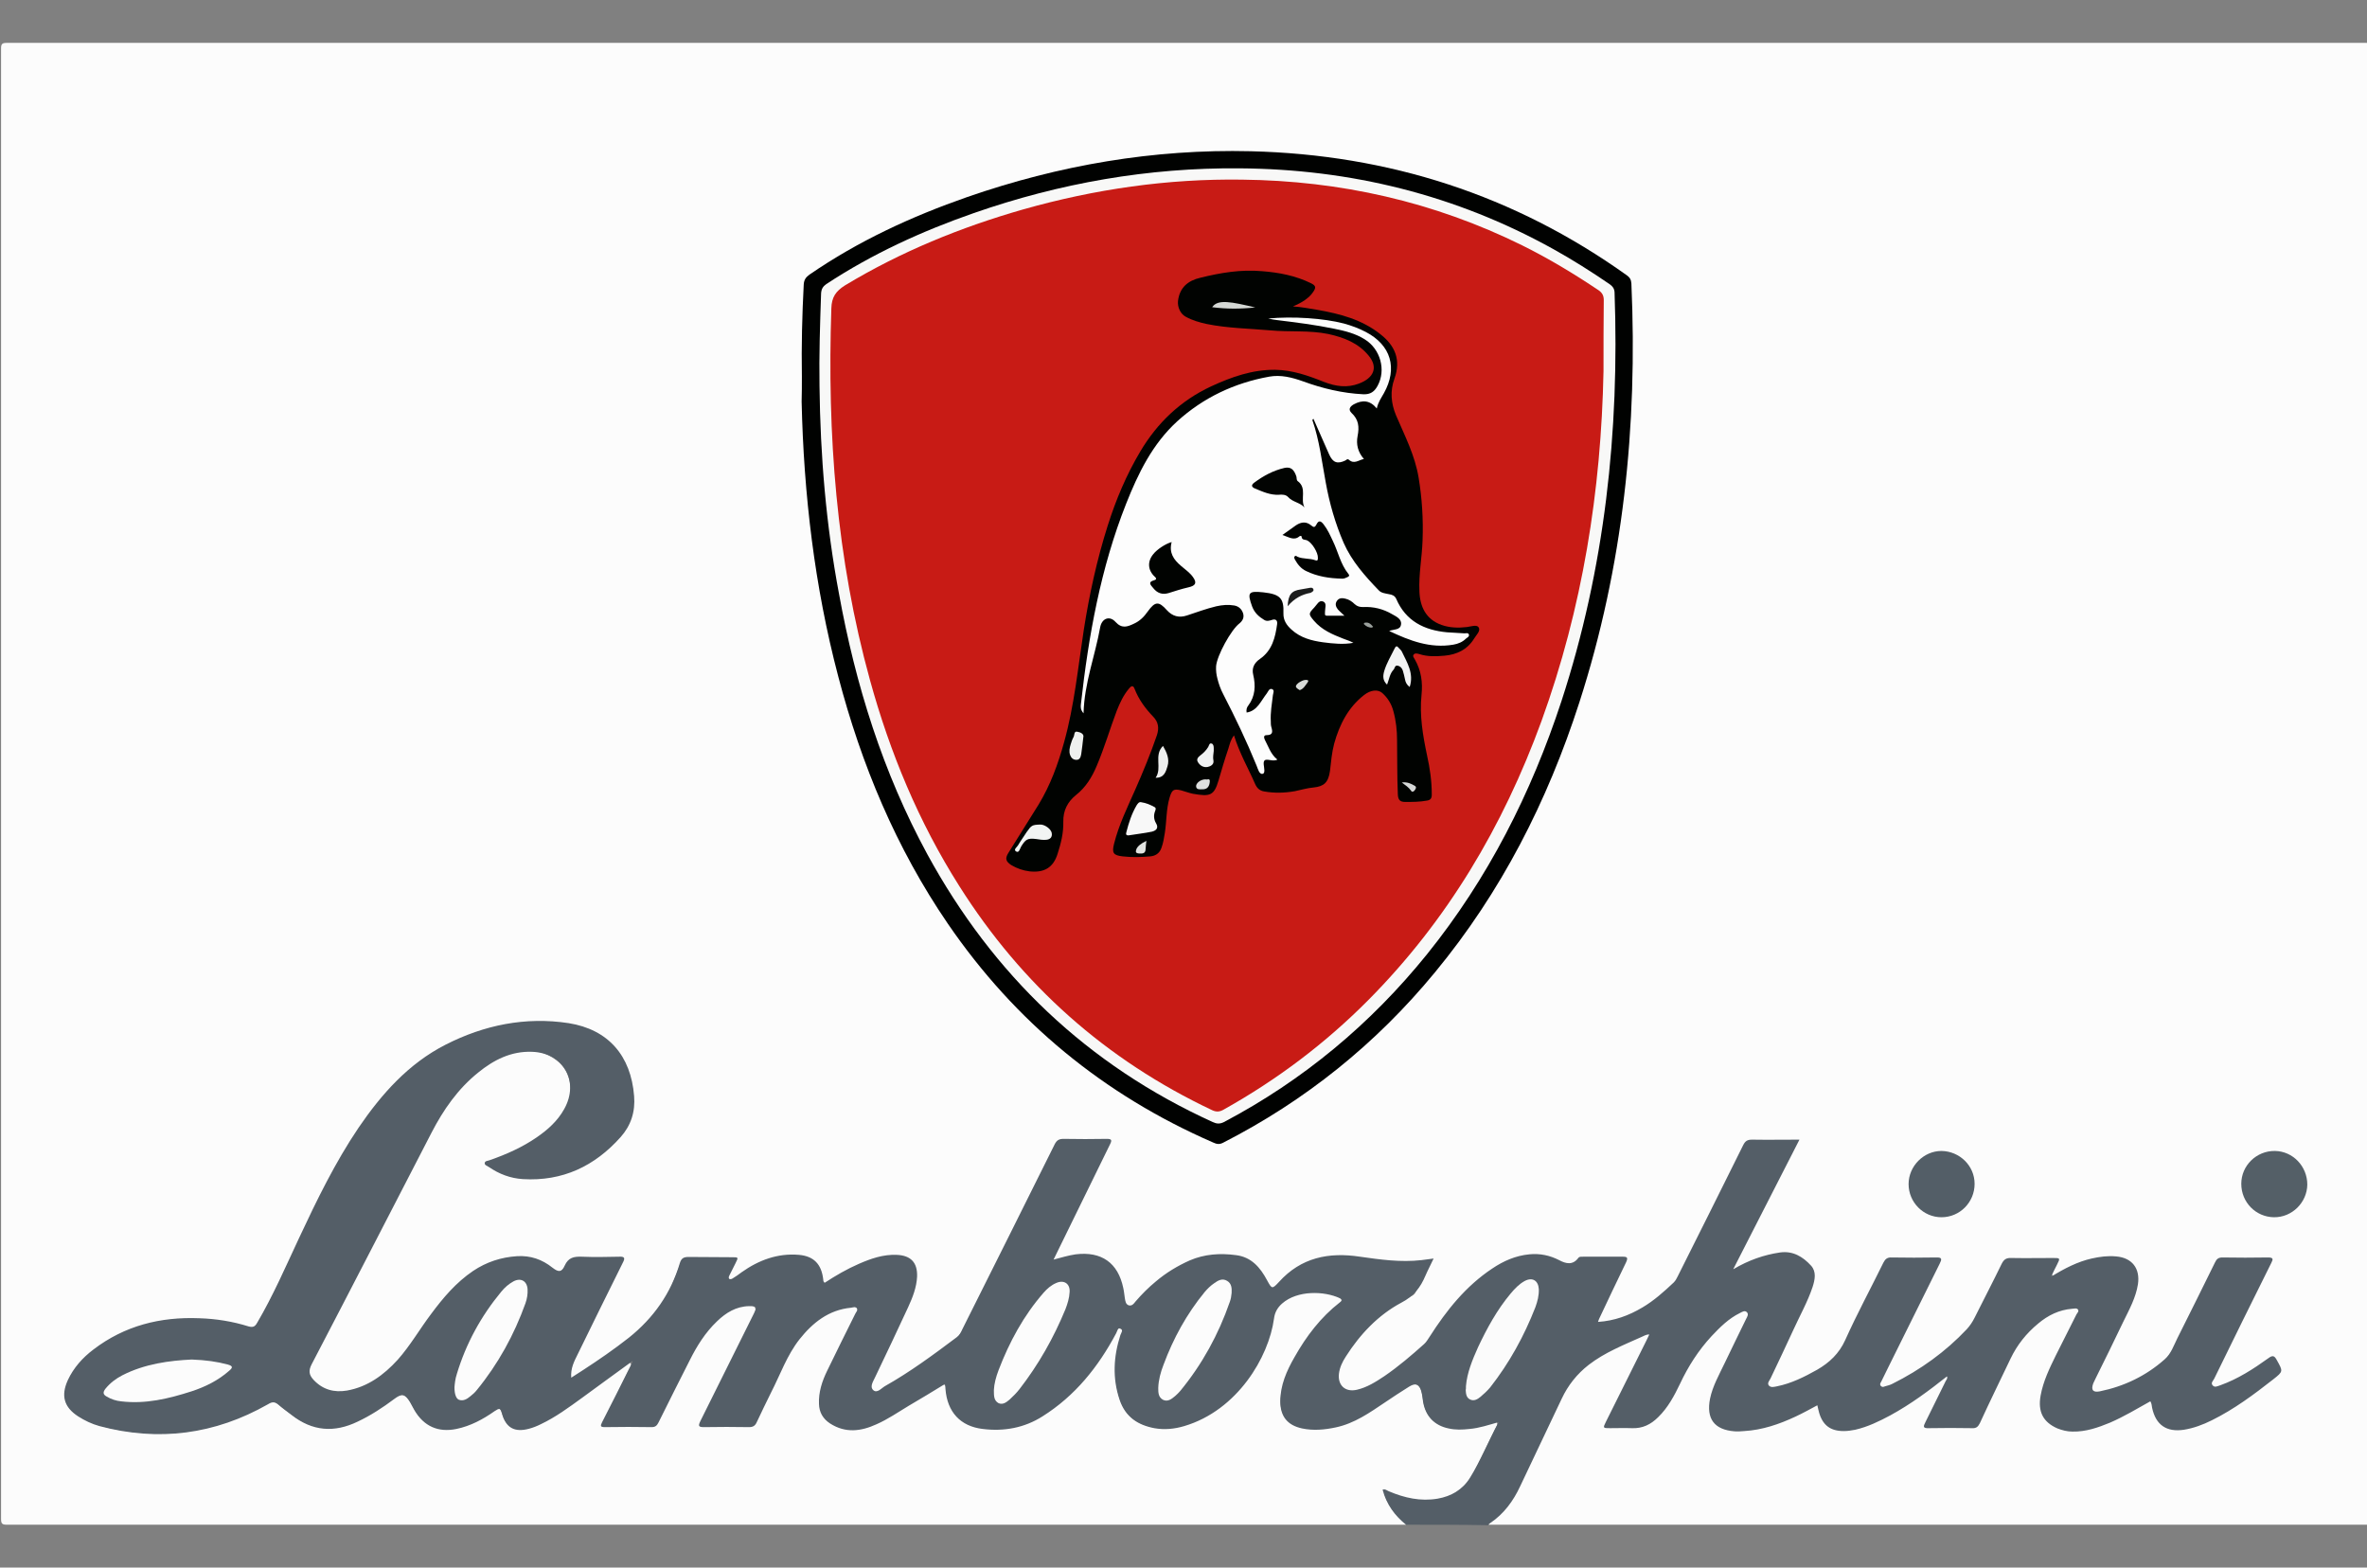 <?xml version="1.0" encoding="utf-8"?>
<!-- Generator: Adobe Illustrator 21.1.0, SVG Export Plug-In . SVG Version: 6.00 Build 0)  -->
<svg version="1.1" id="Layer_1" xmlns="http://www.w3.org/2000/svg" xmlns:xlink="http://www.w3.org/1999/xlink" x="0px" y="0px"
	 viewBox="0 0 900 596" style="enable-background:new 0 0 900 596;" xml:space="preserve">
<rect x="0" y="0" width="900" height="596" fill="#808080" stroke="none"/>
<style type="text/css">
	.st0{fill:#FCFCFC;}
	.st1{fill:#545E67;}
	.st2{fill:#010201;}
	.st3{fill:#545F67;}
	.st4{fill:#535E67;}
	.st5{fill:#FBFBFB;}
	.st6{fill:#F8F8F7;}
	.st7{fill:#C81B15;}
	.st8{fill:#010301;}
	.st9{fill:#FDFDFD;}
	.st10{fill:#F8F8F8;}
	.st11{fill:#F2F3F3;}
	.st12{fill:#F2F4F3;}
	.st13{fill:#EFF0EF;}
	.st14{fill:#F0F2F2;}
	.st15{fill:#EEEFEE;}
	.st16{fill:#D5D8D5;}
	.st17{fill:#DEE0DF;}
	.st18{fill:#E1E3E0;}
	.st19{fill:#D8DBD8;}
	.st20{fill:#D5D7D6;}
	.st21{fill:#9BA19D;}
	.st22{fill:#020402;}
	.st23{fill:#1B1C1C;}
</style>
<g>
	<path class="st0" d="M534.6,579.7c-177.3,0-354.7,0-532,0c-1.8,0-2.2-0.4-2.2-2.2c0-186.3,0-372.7,0-559c0-1.8,0.4-2.2,2.2-2.2
		c299,0,598,0,897,0c1.8,0,2.2,0.4,2.2,2.2c0,186.3,0,372.7,0,559c0,1.8-0.4,2.2-2.2,2.2c-111.2,0-222.3,0-333.5,0
		c-0.3-1.1,0.6-1.6,1.3-2c5.2-3.5,8.3-8.7,10.8-14.2c4.3-9.2,8.6-18.4,13.1-27.5c1.4-2.7,2.4-5.6,4-8.2c4.5-7.3,11.1-12,18.6-15.6
		c3.4-1.7,6.8-3.2,10.2-4.7c0.9-0.4,2.1-1.4,3-0.3c0.8,0.9-0.2,1.9-0.6,2.8c-4.4,8.9-8.9,17.8-13.3,26.7c-0.4,0.8-0.8,1.7-1.3,2.5
		c-1.4,2.9-1.4,2.9,1.8,2.9c1.8,0,3.6-0.1,5.4,0c6.3,0.6,10.5-2.7,14-7.4c1.9-2.7,3.5-5.6,4.9-8.5c4.1-8.7,9.6-16.5,16.7-23
		c2.1-1.9,4.3-3.7,6.9-4.8c1-0.4,2.1-1,3,0.1c0.9,1,0.4,2.1,0,3.1c-3.1,6.4-6.1,12.8-9.3,19.2c-1.7,3.4-3.4,6.9-4.2,10.7
		c-0.3,1.3-0.4,2.6-0.4,4c0.1,4.3,2.3,6.9,6.5,7.6c6.5,1.2,12.7-0.4,18.8-2.5c4.6-1.6,8.9-3.7,13.2-6.1c1.9-1.1,2.4-0.9,2.8,1
		c1.7,7.3,6.1,8.6,13,7.3c6.3-1.1,11.7-4.3,17.1-7.5c5.3-3.1,10.3-6.8,15.2-10.6c0.2-0.2,0.5-0.4,0.7-0.6c0.8-0.5,1.6-1.5,2.4-0.9
		c0.9,0.7,0,1.7-0.4,2.6c-2.3,4.6-4.6,9.2-6.9,13.9c-1.2,2.3-1.1,2.5,1.4,2.5c4.7,0,9.4-0.1,14.1,0c2,0,3.1-0.7,4-2.5
		c4-8.2,7.6-16.6,11.9-24.7c3.8-7.2,9.1-12.9,16.5-16.4c2.2-1,4.4-1.5,6.8-1.8c2.6-0.3,3.4,0.8,2.2,3.1c-2.7,5.6-5.5,11.1-8.3,16.6
		c-1.7,3.4-3.2,6.8-4.3,10.4c-0.1,0.4-0.3,0.9-0.4,1.3c-2.7,9.7,3.6,16.7,13.6,15.2c6.3-0.9,12-3.3,17.6-6.2
		c2.6-1.3,5.1-2.8,7.6-4.2c1.9-1,2.4-0.8,3,1.2c0,0.1,0.1,0.3,0.1,0.5c2.1,7.4,5,9.2,12.5,8c5.9-1,11-4,16-7c6.2-3.7,12-8,17.5-12.6
		c2.1-1.8,1.9-4.9-0.4-6.4c-1-0.6-1.6,0.2-2.3,0.6c-4.4,3.1-9.1,5.9-13.9,8.2c-1.6,0.8-3.3,1.6-5,1.9c-2.2,0.4-3.2-0.7-2.4-2.8
		c0.2-0.4,0.4-0.9,0.6-1.3c7-13.8,13.5-27.9,20.6-41.6c0.2-0.4,0.4-0.8,0.6-1.3c0.7-1.3,0.3-1.9-1.1-1.9c-0.9,0-1.9,0-2.8,0
		c-4.2,0-8.4,0.1-12.7,0c-1.8,0-2.9,0.6-3.7,2.3c-4.7,9.7-9.7,19.3-14.3,29c-2.5,5.3-6.1,9.2-11,12.1c-5.8,3.4-11.7,6.3-18.4,7.4
		c-3.2,0.6-4.5-1-3.2-4c1.2-2.8,2.4-5.6,3.8-8.3c3.6-7,7-14.2,10.4-21.3c1.2-2.6,2.1-5.2,2.5-8c0.8-5.5-2.4-9.2-7.9-9.6
		c-7.6-0.5-14.3,1.8-20.8,5.5c-1,0.6-2.3,2-3.3,1.1c-1-0.9,0.3-2.3,0.8-3.3c1.3-2.7,1.2-2.8-1.8-2.8c-4.6,0-9.2,0.1-13.8,0
		c-2,0-3.1,0.7-4,2.5c-2.7,5.6-5.7,11-8.2,16.6c-2.6,5.7-6.6,10.2-11.3,14.2c-5.7,4.8-11.7,9.1-18.2,12.8c-2,1.1-4,2.2-6.2,2.7
		c-0.9,0.2-1.9,0.5-2.6-0.4c-0.7-0.9-0.2-1.8,0.1-2.7c0.3-0.7,0.7-1.4,1-2.1c6.9-13.7,13.4-27.5,20.4-41.2c1.1-2.3,1.1-2.4-1.6-2.4
		c-4.8,0-9.5,0.1-14.3,0c-2.1,0-3.3,0.7-4.2,2.6c-5,10.2-10.2,20.3-15.1,30.5c-1.5,3.1-3.6,5.5-6.4,7.4c-5.4,3.7-11.1,6.6-17.5,8.4
		c-0.4,0.1-0.7,0.3-1.1,0.3c-1.4,0.2-2.9,0.6-4-0.7c-1.1-1.3,0-2.5,0.5-3.7c4.8-10.4,10-20.7,14.6-31.2c0.8-1.8,1.3-3.6,1.6-5.6
		c0.3-3.2-1-5.5-3.6-7.1c-2.9-1.9-6-3.2-9.7-2.3c-5,1.2-9.8,2.5-14.4,4.9c-0.7,0.4-1.6,1.2-2.3,0.4c-0.6-0.7,0.1-1.6,0.5-2.4
		c6.5-12.5,13-25,19.2-37.6c1.1-2.3,2.6-4.5,3.7-6.8c0.5-1.1,0.3-1.6-0.9-1.6c-5.2,0-10.5,0-15.7,0c-1.3,0-2,0.8-2.5,1.8
		c-4.4,8.9-8.9,17.8-13.3,26.7c-4,8.1-8.1,16.2-12.2,24.3c-1.2,2.4-3.5,3.8-5.4,5.4c-6.4,5.6-13.6,9.7-22.2,10.9
		c-0.9,0.1-2,0.6-2.6-0.4c-0.6-0.8,0.1-1.7,0.4-2.4c2.8-5.7,5.5-11.4,8.2-17.1c0.4-0.8,0.8-1.5,1.1-2.3c0.7-1.8,0.5-2.3-1.4-2.3
		c-4.3,0-8.6,0-12.9,0c-0.9,0-1.7,0.1-2.4,0.7c-2.4,2.3-5.1,2-7.8,0.6c-5-2.5-10.1-2.9-15.5-1.3c-4.7,1.4-8.8,3.7-12.5,6.7
		c-7.2,5.6-13.3,12.4-18.2,20.1c-2.8,4.4-6.1,8.1-10.1,11.3c-4,3.2-7.9,6.4-12.3,9c-2.8,1.7-5.8,3.1-9.1,3.6
		c-3.2,0.5-5.9-1.6-6.3-4.8c-0.3-3.2,0.7-6.1,2.4-8.7c6.7-9.7,14.6-18.1,25.6-23.1c0.8-0.4,1.4-1,1.7-1.8c1.5-3.2,3.1-6.3,4.7-9.5
		c0.6-1.2,0.9-2.1-1.1-1.7c-8.3,1.4-16.5-0.2-24.7-1c-4.7-0.4-9.3-1-14-0.2c-5.7,0.9-10.1,3.9-14.3,7.6c-1.2,1.1-2.3,2.3-3.5,3.4
		c-1.3,1.2-2.4,1-3.2-0.5c-1.1-1.9-2.2-3.8-3.5-5.6c-2.8-3.6-6.4-5.1-10.9-5.5c-11.6-1-20.8,3.7-29.2,11c-2.3,2-4.4,4-6.3,6.3
		c-0.9,1.1-1.9,2.2-3.6,1.7c-1.5-0.5-1.7-1.9-1.9-3.3c-0.4-2.2-0.7-4.3-1.5-6.4c-2.4-6.9-8.4-10.6-15.6-9.5c-2.5,0.4-5,0.7-7.3,1.5
		c-0.7,0.2-1.4,0.6-2,0c-0.7-0.7-0.1-1.5,0.2-2.2c1.4-3.1,2.8-6.1,4.3-9.1c5.1-10.2,9.9-20.6,15.1-30.7c0.2-0.5,0.5-1,0.7-1.5
		c0.6-1.2,0.3-1.9-1.2-1.9c-5.2,0-10.5,0-15.7,0c-1.9,0-2.5,1.3-3.2,2.6c-5.6,11.2-11.2,22.4-16.8,33.6
		c-5.7,11.5-11.5,22.9-17.2,34.4c-1.3,2.6-2.9,4.6-5.3,6.3c-7.9,5.7-15.7,11.4-24,16.4c-1.3,0.8-2.6,1.5-4,2c-1.8,0.6-2.7-0.1-2.7-2
		c0-1.4,0.5-2.6,1-3.8c4.1-8.5,8.1-16.9,12-25.5c1.9-4.2,3.9-8.4,3.8-13.2c-0.1-4.4-2.2-6.5-6.6-6.8c-7.1-0.4-13.1,2.5-19.2,5.4
		c-2.4,1.2-4.8,2.7-7.1,4.1c-1.6,1-2.6,0.6-2.7-1.3c-0.5-6.6-6.6-9.2-12.3-8.5c-7,0.7-13.4,3.1-18.9,7.6c-0.2,0.1-0.4,0.3-0.6,0.4
		c-1,0.5-2.1,1.5-3.2,0.6c-1.1-1-0.1-2.2,0.3-3.2c2.2-4.7,2.2-4.6-2.9-4.6c-4.1,0-8.3,0.1-12.4,0c-1.8,0-2.7,0.7-3.3,2.3
		c-2,5.2-3.8,10.4-7,15.1c-4.7,6.7-10.6,12.1-17.1,16.9c-4.9,3.6-10.1,6.9-15.1,10.3c-0.8,0.5-1.7,1.5-2.7,0.7
		c-0.9-0.7-0.6-1.9-0.4-2.9c1-4.1,3.1-7.7,5-11.4c4.9-9.3,9.1-18.9,13.9-28.2c1.2-2.4,1-2.7-1.8-2.8c-4.4,0-8.8,0.1-13.1,0
		c-2.5-0.1-4.1,0.6-5.3,2.9c-1.5,2.7-3.2,3.2-5.4,1.5c-7.5-6-15.6-5.2-23.8-2.1c-6.9,2.6-12.1,7.6-16.9,13.1
		c-5.4,6.3-9.8,13.4-14.7,20.1c-4.6,6.4-10.5,11.3-17.9,14.3c-2.9,1.1-5.9,1.7-9,1.5c-4.5-0.3-7.8-2.5-10.3-6.1
		c-0.9-1.2-0.8-2.5-0.1-3.7c4.9-9.5,9.6-19,14.6-28.4c2.4-4.6,4.8-9.2,7.1-13.7c7.8-15.1,15.9-30,23.4-45.2
		c3.7-7.4,8.1-14.3,13.8-20.3c5.9-6.2,12.8-11,21.5-12.5c5.3-0.9,10.2,0.1,14.4,3.4c5.7,4.4,6.9,12.7,2.8,19.3
		c-3.4,5.4-8.1,9.5-13.6,12.7c-4.5,2.7-9.2,4.7-14.1,6.4c-0.6,0.2-1.4,0.2-1.5,0.9c-0.2,0.9,0.7,1.1,1.3,1.4
		c5.3,3.3,11.1,4.4,17.3,4c11-0.8,20.2-5.5,28.3-12.7c8-7.2,9.3-15.8,6.4-25.7c-3.6-12.3-12.4-18.4-24.6-19.9
		c-15.2-1.9-29.7,1.1-43.3,7.6c-11.9,5.7-21.2,14.8-29.3,25.2c-7,9-12.7,18.8-17.9,28.9c-7.8,15-14.3,30.6-22.1,45.6
		c-1.2,2.3-2.5,4.5-3.8,6.7c-0.8,1.4-1.9,2-3.5,1.5c-6.7-2.1-13.6-3.3-20.6-3.2c-17,0.1-32.5,4.6-44.2,17.8
		c-2.2,2.5-3.7,5.4-4.4,8.7c-0.7,3.6,0.4,6.4,3.3,8.7c4.1,3.2,8.8,4.8,13.7,5.9c9.6,2.2,19.2,2.2,28.9,0.9
		c10.8-1.4,21.1-4.6,30.4-10.4c1.7-1,3-0.9,4.5,0.3c1.6,1.4,3.3,2.6,5,3.9c7.7,6.1,16,6.6,24.7,2.5c4-1.9,7.8-4.3,11.5-6.9
		c0.6-0.4,1.1-0.9,1.7-1.3c3.8-2.8,5.6-2.4,7.8,1.7c1.1,2.1,2.2,4.2,3.9,5.8c3.6,3.5,7.9,4.2,12.6,3.3c4.4-0.9,8.3-2.8,12-5.1
		c0.9-0.6,1.8-1.2,2.7-1.8c1.8-1.1,2.4-0.9,3.1,1.1c0.3,1,0.6,1.9,1.1,2.8c1.3,2.2,3.1,3.4,5.8,3.3c2.3-0.1,4.5-0.7,6.5-1.7
		c5-2.3,9.5-5.4,14-8.6c6-4.4,12-8.8,18-13.1c1.1-0.8,2.3-2.5,3.5-1.5c1.1,0.9-0.4,2.4-0.9,3.5c-3,6.1-6,12.2-9.1,18.3
		c-1.1,2.1-1,2.2,1.3,2.2c5,0,10-0.1,15,0c1.9,0,2.9-0.8,3.8-2.4c5.1-9.4,9.4-19.3,14.8-28.5c3.3-5.7,7.5-10.6,13.7-13.5
		c2-0.9,4.1-1.5,6.3-1.5c2.6-0.1,3.4,1.1,2.3,3.5c-2.3,4.7-4.6,9.4-7,14.1c-4.4,8.6-8.5,17.4-12.8,26.1c-1,2-0.9,2.2,1.3,2.2
		c5.1,0,10.2,0,15.3,0c1.8,0,2.8-0.8,3.6-2.4c4-8.3,7.8-16.7,12.1-24.9c3.7-7,8.9-12.6,16.2-16.1c2.4-1.2,5-1.8,7.7-2.1
		c2.7-0.3,3.5,0.8,2.3,3.3c-3.4,6.9-7,13.8-10.4,20.8c-2,4.1-3.5,8.4-3.3,13.1c0.1,3.2,1.5,5.7,4.3,7.3c5.4,3.2,10.8,2.7,16.2,0.2
		c6.6-3.1,12.6-7.2,18.9-10.9c2.1-1.2,4.1-2.5,6.3-3.7c1.4-0.8,2.2-0.4,2.3,1.2c0.1,1.7,0.4,3.4,1,5.1c2.1,6,7.5,9.7,14.2,10.1
		c10.7,0.7,19.8-3,27.8-9.8c8.7-7.3,15.4-16.2,20.7-26.1c0.6-1,0.9-2.8,2.5-2.1c1.4,0.6,0.5,2.1,0.2,3.1c-2.4,8.1-3,16-0.2,24.2
		c2.1,6.1,6.5,9,12.4,10.1c8.2,1.5,15.5-1.3,22.1-5.8c12-8,19.4-19.4,22.5-33.4c0.8-3.5,1.6-6.6,4.6-8.8c2.1-1.5,4.5-2.5,7.1-3
		c4.5-0.8,8.9-0.5,13.2,1.1c2.7,1,2.8,2,0.6,3.9c-8.4,7.3-14.9,15.9-19.3,26.2c-1,2.5-1.7,5-2.1,7.7c-1.2,7.3,2.8,12.1,10.2,12.5
		c8.4,0.5,15.9-1.8,22.8-6.4c4-2.7,8.1-5.4,12.1-8.1c0.8-0.5,1.6-1.1,2.4-1.5c3.3-1.7,5.4-0.7,6.1,2.9c0.2,0.8,0.3,1.7,0.4,2.5
		c1.1,6.8,5.1,10.2,12,10.5c2.9,0.1,5.8-0.2,8.6-0.9c1.5-0.4,3-0.8,4.6-1.1c0.9-0.2,2.1-1,2.8-0.1c0.6,0.9-0.3,1.9-0.7,2.8
		c-1.9,3.9-3.8,7.7-5.7,11.6c-0.8,1.6-1.6,3.2-2.4,4.8c-4.4,8.7-13.6,11.6-21.5,10.7c-4.2-0.5-8.3-1.6-12.3-3.5
		c-0.2,1.3,0.4,2.3,0.8,3.2c1.3,2.7,3,5.1,5.2,7.2C533.7,578.2,534.7,578.6,534.6,579.7z"/>
	<path class="st1" d="M534.6,579.7c-4.3-3.5-7.4-7.7-8.9-13.3c1-0.4,1.6,0.3,2.4,0.6c5.9,2.5,12,3.9,18.5,2.8
		c5.2-0.9,9.5-3.4,12.3-7.9c4.1-6.6,7-13.9,10.9-21.2c-3.9,1.1-7.4,2.3-11.1,2.6c-2.7,0.3-5.3,0.4-7.9-0.2
		c-5.4-1.1-8.8-4.7-9.7-10.1c-0.2-1.2-0.3-2.5-0.6-3.7c-0.7-3-2.1-3.7-4.7-2.1c-3.1,1.9-6.2,4-9.2,6c-5.8,3.9-11.6,8-18.7,9.5
		c-4.2,0.9-8.5,1.3-12.8,0.4c-5.6-1.2-8.3-4.6-8.3-10.3c0-6.1,2.4-11.6,5.4-16.8c4.5-8,10-15.2,17.2-20.8c0.6-0.5,1.5-0.9,0.1-1.6
		c-6-2.8-16.2-3.1-22,2c-1.7,1.5-2.8,3.3-3.1,5.8c-2,14.6-13.9,34.8-34.1,40.8c-3.7,1.1-7.5,1.5-11.4,0.8c-6.3-1.2-11-4.3-13.2-10.8
		c-2.8-8.3-2.3-16.5,0.3-24.6c0.3-0.8,1.2-2,0.1-2.5c-1.1-0.5-1.3,1.1-1.7,1.8c-6.8,12.8-15.6,23.8-28,31.6
		c-6.9,4.4-14.7,5.8-22.7,4.8c-8.6-1-13.5-6.5-14.2-15.1c0-0.5-0.1-1.1-0.2-2c-4.7,2.9-9.2,5.6-13.8,8.3c-4,2.4-7.9,5.1-12.2,7
		c-5.9,2.7-11.8,3.5-17.7-0.3c-2.7-1.8-4.1-4.2-4.2-7.4c-0.2-4.5,1.2-8.7,3.1-12.6c3.5-7.3,7.1-14.4,10.7-21.7
		c0.3-0.7,1.2-1.4,0.6-2.1c-0.5-0.7-1.5-0.3-2.2-0.2c-8.5,0.8-14.6,5.7-19.6,12c-4.8,6.1-7.3,13.4-10.8,20.2
		c-1.9,3.8-3.7,7.6-5.5,11.4c-0.6,1.3-1.4,1.8-2.9,1.8c-5.7-0.1-11.4-0.1-17.1,0c-2.1,0-2.3-0.4-1.4-2.3
		c6.8-13.6,13.5-27.2,20.3-40.8c1.3-2.7,1.2-2.9-1.8-2.9c-4.9,0.1-8.8,2.5-12.2,5.8c-4.4,4.2-7.6,9.3-10.3,14.7
		c-4,7.9-8,15.8-11.9,23.7c-0.6,1.2-1.2,1.8-2.6,1.8c-5.9-0.1-11.9-0.1-17.8,0c-1.7,0-1.8-0.4-1.1-1.8c3.7-7.2,7.3-14.4,10.9-21.6
		c0.2-0.4,0.3-0.8,0.8-1.8c-6.8,4.9-13,9.5-19.2,14c-5.1,3.7-10.1,7.4-15.8,10.1c-1.4,0.7-2.9,1.3-4.4,1.7
		c-5.5,1.5-8.9-0.3-10.3-5.8c-0.6-2.2-1.1-2-2.8-0.9c-4.4,3.1-9.2,5.7-14.6,6.8c-6.9,1.4-12.3-1-15.9-7.1c-0.6-1-1.1-2.1-1.7-3.1
		c-1.9-3.1-3.1-3.4-6-1.2c-4.4,3.3-9,6.3-13.9,8.6c-8.9,4.3-17.2,3.7-25.1-2.5c-1.7-1.3-3.4-2.5-5-3.9c-1.4-1.2-2.4-1.2-4-0.2
		c-20.2,11.5-41.6,14.3-64.1,8.3c-2.9-0.8-5.6-2.1-8.1-3.7c-5.4-3.5-6.6-7.9-3.9-13.8c2.2-4.7,5.6-8.5,9.7-11.6
		c11.9-9.1,25.5-12.5,40.3-11.9c6.4,0.2,12.6,1.2,18.7,3.1c1.8,0.5,2.5,0,3.3-1.4c6.1-10.4,10.9-21.5,16-32.4
		c6.7-14.3,13.6-28.5,22.5-41.7c8.8-12.9,19-24.4,33.1-31.6c14.7-7.5,30.4-10.7,46.8-8.2c15.1,2.4,23.7,12.4,24.9,27.7
		c0.5,6-1.2,11.2-5.1,15.6c-9.9,11.1-22.1,16.9-37.2,16c-4.7-0.3-9-1.9-12.9-4.6c-0.6-0.4-1.7-0.7-1.6-1.5c0.1-0.9,1.2-0.8,1.9-1.1
		c6.3-2.2,12.4-4.9,17.9-8.7c4.2-2.9,7.9-6.2,10.4-10.7c5.9-10.5-0.2-21.4-12.2-21.8c-8-0.3-14.6,3.1-20.5,7.9
		c-7.7,6.2-13.2,14.1-17.7,22.8c-15.2,29.4-30.3,58.8-45.6,88.1c-1.3,2.5-1,4.1,0.8,6c3.5,3.7,7.8,4.8,12.6,4
		c7.9-1.4,14-5.9,19.3-11.7c4.8-5.4,8.4-11.7,12.7-17.4c4.6-6.2,9.5-12,16-16.4c5.1-3.4,10.6-5.2,16.7-5.6c5.1-0.3,9.5,1.2,13.5,4.4
		c2.3,1.8,3.5,1.7,4.6-0.8c1.4-3.1,3.5-3.5,6.5-3.4c4.8,0.2,9.5,0.1,14.3,0c2.1-0.1,2.2,0.6,1.3,2.3c-5.8,11.6-11.5,23.3-17.2,34.9
		c-1.3,2.6-2.7,5.3-2.4,8.8c1.7-1.1,3.1-2,4.5-2.9c6-3.9,11.8-7.9,17.4-12.3c9.4-7.5,16-16.9,19.4-28.4c0.6-1.9,1.5-2.3,3.4-2.3
		c5.5,0.1,11,0,16.4,0.1c2.5,0,2.5,0,1.4,2.2c-0.8,1.6-1.6,3.2-2.4,4.8c-0.2,0.4-0.4,1,0.1,1.3c0.3,0.1,0.8,0,1.1-0.2
		c1.2-0.7,2.3-1.5,3.5-2.4c6.5-4.6,13.7-7.3,21.8-6.6c5.6,0.5,8.5,3.5,9.2,9.2c0.1,0.4-0.1,1,0.6,1.4c4.1-2.7,8.4-5.2,13-7.2
		c4.6-2,9.2-3.6,14.3-3.4c5.4,0.2,8,2.9,7.8,8.3c-0.2,4.1-1.7,7.9-3.4,11.6c-4.1,8.9-8.3,17.7-12.5,26.5c-0.7,1.6-2.2,3.6-0.8,5
		c1.5,1.4,3.1-0.7,4.5-1.5c9.6-5.4,18.5-12,27.3-18.6c1.1-0.8,1.6-1.9,2.1-3c11.7-23.4,23.5-46.9,35.1-70.3c0.8-1.6,1.7-2.1,3.4-2.1
		c5.5,0.1,11,0.1,16.4,0c1.8,0,2.1,0.4,1.3,2c-6.5,13.3-13,26.6-19.5,39.8c-0.6,1.3-1.2,2.5-2,4.1c3-0.8,5.7-1.6,8.4-2
		c9.8-1.2,16.1,3.2,18.1,12.8c0.3,1.3,0.4,2.6,0.6,3.9c0.2,1.1,0.3,2.3,1.5,2.7c1.2,0.3,1.9-0.6,2.5-1.4c2.4-2.8,5-5.4,7.8-7.7
		c3.9-3.3,8.2-5.9,12.9-8c5.6-2.4,11.5-2.8,17.5-2c5.9,0.7,9.3,4.7,11.9,9.6c1.8,3.3,1.9,3.4,4.5,0.6c8.4-9.3,18.9-11.4,30.8-9.6
		c7.7,1.1,15.5,2.2,23.4,1.3c1.4-0.2,2.8-0.4,4.6-0.6c-1.1,2.4-2.2,4.4-3.1,6.5c-1.9,4.5-4.4,7.8-9.2,10.3
		c-8.8,4.7-15.7,12-21.1,20.5c-1.3,2-2.3,4.1-2.6,6.5c-0.5,4.4,2.4,7.1,6.8,6.1c3.9-0.9,7.2-3,10.5-5.2c5.4-3.7,10.3-7.9,15.1-12.2
		c0.9-0.8,1.4-1.8,2.1-2.8c6.4-10,13.7-19.2,23.8-25.9c4.3-2.9,8.9-4.9,14.1-5.4c4-0.4,7.8,0.4,11.3,2.2c2.6,1.4,5.2,2,7.3-0.8
		c0.5-0.7,1.3-0.4,2-0.5c4.9,0,9.9,0,14.8,0c1.8,0,2.2,0.3,1.4,2.1c-3.5,7.2-6.9,14.4-10.3,21.6c-0.1,0.3-0.2,0.6-0.4,1.1
		c6.2-0.4,11.7-2.4,16.9-5.5c4.4-2.6,8.2-6,11.9-9.5c0.7-0.7,1.1-1.5,1.5-2.3c8.3-16.6,16.7-33.3,24.9-49.9c0.8-1.6,1.6-2.1,3.4-2.1
		c5.8,0.1,11.7,0,18,0c-8.4,16.5-16.7,32.6-25.2,49.3c5.9-3.5,11.7-5.5,17.8-6.4c4.9-0.7,8.7,1.6,11.8,5c2.1,2.3,1.5,5.3,0.6,8.1
		c-1.9,5.7-4.9,11-7.4,16.5c-2.8,6.1-5.7,12.2-8.6,18.3c-0.4,0.8-1.3,1.7-0.7,2.6c0.8,1,2,0.6,3.1,0.4c5.5-1.1,10.5-3.6,15.3-6.3
		c4.7-2.7,8.4-6.2,10.7-11.3c4.5-10,9.7-19.6,14.5-29.4c0.7-1.4,1.5-2.1,3.2-2c5.6,0.1,11.3,0.1,16.9,0c2.4-0.1,2.1,0.8,1.3,2.4
		c-6.5,13.1-13,26.2-19.5,39.3c-0.9,1.8-1.8,3.6-2.7,5.5c-0.3,0.5-0.7,1.1-0.1,1.7c0.5,0.5,1,0.3,1.5,0.1c1-0.3,2-0.5,2.9-1
		c10.6-5.3,20.1-12.1,28.2-20.7c1.2-1.3,2.2-2.8,3-4.4c3.4-6.8,7-13.7,10.3-20.5c0.9-1.8,1.9-2.3,3.8-2.2c5.2,0.1,10.5,0,15.7,0
		c2.8,0,2.8,0,1.5,2.6c-0.7,1.3-1.3,2.6-2.2,4.5c5.2-3.2,10.1-5.7,15.4-6.9c3.1-0.7,6.2-1.1,9.3-0.8c6.1,0.5,9.2,4.6,8.3,10.6
		c-0.8,5.1-3.3,9.6-5.5,14.1c-3.5,7.3-7,14.5-10.6,21.7c-0.3,0.6-0.6,1.3-0.9,1.9c-0.9,2.5-0.1,3.5,2.5,3
		c9.3-1.9,17.6-5.9,24.7-12.2c2.4-2.1,3.4-5.2,4.8-8c4.8-9.6,9.6-19.2,14.3-28.8c0.6-1.3,1.3-1.9,2.8-1.9c5.8,0.1,11.6,0.1,17.4,0
		c2.1,0,1.9,0.7,1.2,2.1c-7.3,14.6-14.5,29.3-21.7,44c-0.4,0.8-1.4,1.6-0.6,2.5c0.8,1,1.9,0.3,2.9,0c6.7-2.4,12.6-6.2,18.3-10.3
		c1.6-1.2,2.3-1,3.2,0.7c2.4,4.3,2.5,4.3-1.3,7.3c-7.4,5.8-14.9,11.4-23.4,15.6c-3.4,1.7-6.9,3-10.6,3.6c-6.6,1-10.7-1.8-12.1-8.3
		c-0.2-0.8-0.1-1.7-0.7-2.5c-5,2.8-10,5.8-15.3,8.1c-4.6,1.9-9.2,3.5-14.3,3.4c-2,0-3.9-0.5-5.7-1.2c-5.5-2.4-7.5-6.4-6.4-12.5
		c1-5.5,3.4-10.4,5.8-15.3c2.6-5.2,5.2-10.3,7.8-15.5c0.3-0.6,1.1-1.2,0.6-1.9c-0.5-0.7-1.5-0.3-2.2-0.3c-5,0.4-9.2,2.5-12.9,5.6
		c-4.5,3.7-8,8.1-10.5,13.3c-3.9,8.2-7.9,16.3-11.7,24.6c-0.7,1.4-1.4,2-3,1.9c-5.5-0.1-11-0.1-16.4,0c-2.4,0.1-2.1-0.7-1.3-2.3
		c2.6-5.2,5.1-10.4,7.7-15.6c0.3-0.5,0.8-1,0.5-1.8c-6.8,5.4-13.8,10.6-21.5,14.8c-4.3,2.3-8.6,4.4-13.4,5.5
		c-1.5,0.3-2.9,0.5-4.4,0.5c-5,0-7.9-2.2-9.3-6.9c-0.3-0.9-0.4-1.8-0.7-2.9c-2.8,1.5-5.5,3-8.3,4.3c-6.2,2.9-12.6,5.1-19.5,5.5
		c-1.2,0.1-2.5,0.2-3.7,0.1c-7.7-0.6-10.8-4.8-9.3-12.4c1-4.8,3.4-9,5.5-13.4c2.7-5.7,5.5-11.3,8.2-16.9c0.4-0.8,1.1-1.8,0.3-2.6
		c-0.8-0.8-1.8-0.1-2.6,0.3c-4.3,2.1-7.6,5.4-10.8,8.8c-5,5.4-8.9,11.5-12,18.1c-2.2,4.6-4.6,9.1-8.3,12.7c-2.8,2.8-6,4.4-10.1,4.2
		c-2.7-0.1-5.5,0-8.2,0c-2.7,0-2.8,0-1.6-2.4c5.1-10.3,10.3-20.6,15.4-30.9c0.3-0.7,0.7-1.4,1.1-2.3c-1.2-0.1-2.1,0.6-2.9,0.9
		c-6.9,3.1-14,5.9-20.1,10.6c-4.5,3.5-7.9,7.8-10.3,12.9c-5.2,11.1-10.6,22.2-15.8,33.3c-2.6,5.6-6.2,10.5-11.4,14
		c-0.3,0.2-0.7,0.4-0.7,0.8C555.6,579.7,545.1,579.7,534.6,579.7z"/>
	<path class="st2" d="M304.9,143.1c-0.2-11.7,0.1-23.3,0.7-34.9c0.1-1.8,0.8-2.8,2.2-3.8c18.6-12.8,38.8-22.1,60-29.5
		c34.9-12.1,70.8-18.3,107.8-17.4c52.4,1.3,100.2,16.6,143,47.2c1.1,0.8,1.6,1.6,1.7,3.1c2.4,54.2-3.1,107.5-19.8,159.3
		c-12.1,37.5-29.7,72.1-54.9,102.6c-22.4,27.2-49.3,48.8-80.6,64.8c-1.4,0.7-2.4,0.5-3.7-0.1c-41.6-18.1-75.3-45.8-100.9-83.2
		c-19.7-28.8-32.9-60.5-41.7-94.1c-9-34.2-13.1-69.1-13.9-104.4C304.9,149.5,304.9,146.3,304.9,143.1z"/>
	<path class="st3" d="M852.2,450.1c0-7,5.8-12.6,12.8-12.5c6.8,0.1,12.3,5.8,12.3,12.8c-0.1,6.8-5.8,12.5-12.7,12.4
		C857.7,462.7,852.2,457.1,852.2,450.1z"/>
	<path class="st4" d="M750.8,450.1c0,7-5.6,12.7-12.6,12.7c-6.9,0-12.5-5.7-12.5-12.6c0-6.8,5.7-12.6,12.5-12.6
		C745.1,437.7,750.8,443.2,750.8,450.1z"/>
	<path class="st0" d="M172.8,527.5c0.1-1.4,0.3-3.3,0.9-5.1c3.5-11.6,9.2-22,16.9-31.3c1.3-1.6,2.8-2.9,4.6-3.9
		c2.8-1.5,5.2-0.2,5.4,3c0.1,1.8-0.2,3.6-0.8,5.3c-4.3,12-10.4,23.1-18.5,33c-0.7,0.9-1.6,1.7-2.5,2.4c-1.2,1-2.6,1.9-4.3,1.3
		C173.5,531.8,172.8,530.2,172.8,527.5z"/>
	<path class="st0" d="M377.9,528.5c0.1-2.3,0.8-5,1.8-7.6c4.1-10.7,9.5-20.7,17.1-29.4c1.3-1.5,2.9-2.9,4.8-3.7
		c2.9-1.3,5.3,0.2,5.1,3.4c-0.1,2.3-0.8,4.5-1.6,6.6c-4.5,10.9-10.2,21-17.5,30.4c-1.1,1.4-2.4,2.7-3.7,3.9c-1.2,1-2.5,2.1-4.2,1.4
		C377.9,532.5,377.9,530.8,377.9,528.5z"/>
	<path class="st0" d="M440.4,527.7c0.1-3,0.9-6,2-8.8c3.7-10,8.8-19.3,15.6-27.6c1.1-1.3,2.3-2.5,3.8-3.5c1.4-1,3-1.9,4.8-0.8
		c1.7,1,1.8,2.8,1.7,4.6c-0.1,1.2-0.3,2.3-0.7,3.4c-4.3,12.4-10.5,23.7-18.8,33.8c-0.6,0.7-1.3,1.4-2,2c-1.3,1.1-2.8,2.3-4.6,1.4
		C440.4,531.2,440.4,529.4,440.4,527.7z"/>
	<path class="st5" d="M557.4,527c0.4-5,2.4-9.9,4.6-14.8c3.4-7.2,7.2-14.2,12.4-20.4c1.6-1.9,3.2-3.6,5.4-4.8
		c2.9-1.5,5.1-0.1,5.3,3.1c0.1,2.4-0.5,4.7-1.3,6.9c-4.3,11-9.9,21.2-17.2,30.5c-1.1,1.3-2.4,2.5-3.7,3.6c-1.1,0.9-2.4,1.7-3.9,1
		c-1.5-0.7-1.6-2.2-1.7-3.6C557.4,528.2,557.4,527.8,557.4,527z"/>
	<path class="st0" d="M72.9,516.9c5.4,0.2,9.6,0.8,13.7,1.9c2.2,0.6,1.8,1.3,0.5,2.4c-4.2,3.7-9.1,6.1-14.3,7.8
		c-8.7,2.8-17.5,4.9-26.7,3.8c-2-0.2-3.8-0.8-5.5-1.8c-1.5-0.8-1.5-1.7-0.5-3c1.8-2.2,3.9-3.8,6.4-5.1
		C55.1,518.5,64.5,517.3,72.9,516.9z"/>
	<path class="st6" d="M311.6,146.8c-0.2-11.7,0.2-23.5,0.6-35.2c0.1-1.7,0.7-2.7,2-3.6c17.5-11.5,36.3-20.1,56.1-27
		c32.7-11.4,66.4-17.3,101-17c42.3,0.3,82.2,10.1,119.3,30.7c7.4,4.1,14.5,8.6,21.5,13.4c1.1,0.8,1.7,1.6,1.8,3
		c1.9,53-3.7,105-20.2,155.5c-11.5,35-27.9,67.4-51.1,96.2c-21.4,26.5-47.1,47.9-77.2,63.8c-1.6,0.8-2.8,0.7-4.3,0
		c-47.7-21.7-83.5-56-108.5-101.8c-16.9-31.1-27.3-64.4-33.6-99.1C314.1,199.7,311.9,173.3,311.6,146.8z"/>
	<path class="st7" d="M609.7,141.1c-0.9,45.6-8,90.1-23.6,133.1c-14.6,40-35.8,75.8-65.9,106.1c-16.3,16.4-34.6,30.2-54.8,41.5
		c-1.5,0.9-2.8,1.1-4.5,0.3c-40.4-19.1-72.4-47.6-96.2-85.3c-15.4-24.3-26.3-50.6-33.9-78.2c-12.8-46.3-16.3-93.5-14.7-141.3
		c0.1-4.3,1.7-6.6,5.2-8.8c21.2-12.8,44-22.1,67.8-28.9c27.2-7.7,54.9-11.7,83.1-11.3c37.4,0.4,73,8.4,106.6,25
		c10.1,5,19.7,10.8,29.1,17.1c1.4,1,1.9,2.1,1.9,3.7C609.7,123.1,609.7,132.1,609.7,141.1z"/>
	<path class="st8" d="M491.6,116.5c3.2,0.2,6.2,0.8,9.3,1.3c8.6,1.5,17,3.7,24,9.3c5.5,4.3,7.9,9.7,5.3,16.9
		c-1.7,4.7-1.3,9.3,0.6,13.9c3.3,7.7,7.2,15.2,8.6,23.7c1.3,7.9,1.8,15.8,1.5,23.8c-0.2,6.5-1.5,12.9-1.2,19.4
		c0.2,5.9,2.5,10.7,8.4,12.8c3.1,1.1,6.4,1.2,9.7,0.8c1.5-0.2,3.7-1,4.4,0.1c0.9,1.4-0.9,2.9-1.7,4.3c-2.6,4.2-6.6,6.1-11.3,6.5
		c-3.2,0.3-6.4,0.4-9.5-0.6c-0.7-0.2-1.7-0.5-2.2,0.2c-0.5,0.6,0.2,1.3,0.5,1.9c2.4,4.2,3,8.7,2.5,13.4c-0.8,7.8,0.5,15.4,2.1,23
		c1.1,4.9,1.8,9.8,1.8,14.9c0,1.5-0.5,2.1-1.9,2.3c-2.7,0.5-5.4,0.5-8.2,0.5c-1.9,0-2.7-0.7-2.8-2.8c-0.3-6.9-0.2-13.8-0.3-20.6
		c0-3.8-0.4-7.5-1.4-11.1c-0.7-2.7-2.1-5-4.2-6.9c-1.7-1.5-4.5-1.2-7,0.8c-6,4.7-9.3,11.2-11.3,18.4c-0.9,3.4-1.2,6.9-1.6,10.4
		c-0.6,4.5-2.4,5.9-6.2,6.3c-2.4,0.2-4.7,0.9-7.1,1.4c-3.9,0.7-7.9,0.8-11.8,0.1c-1.7-0.3-2.7-1.3-3.4-2.9c-1.3-3-2.8-5.9-4.2-8.9
		c-1.4-3-2.7-6-3.8-9.5c-1.3,1.7-1.6,3.3-2.1,4.9c-1.4,4.1-2.6,8.2-3.8,12.3c-1.7,5.8-3.3,6.1-9.7,5c-1.5-0.3-3-0.9-4.5-1.3
		c-2.9-0.7-3.5-0.2-4.4,2.8c-1.3,4.4-1.1,9-1.8,13.4c-0.3,1.9-0.6,3.8-1.3,5.7c-0.7,2-2.2,3-4.2,3.2c-3.5,0.3-7,0.4-10.5,0
		c-3.6-0.4-4.2-1.3-3.3-4.8c1.8-7.2,5.1-13.9,8.1-20.7c3-6.8,5.8-13.6,8.2-20.6c0.9-2.8,0.5-5-1.4-7c-3-3.1-5.5-6.5-7.1-10.6
		c-0.6-1.7-1.5-0.9-2.2,0c-2.1,2.5-3.4,5.4-4.6,8.4c-2.6,6.9-4.7,14.1-7.6,20.9c-1.8,4.3-4.2,8.2-7.9,11.1
		c-3.2,2.6-4.9,5.9-4.8,10.2c0.1,4.2-0.9,8.2-2.2,12.2c-1.6,5.1-5,7.2-10.6,6.6c-2.5-0.3-4.8-1.1-7-2.4c-2.1-1.4-2.4-2.5-1.1-4.6
		c3.8-6.1,7.7-12.3,11.5-18.4c4.5-7.4,7.4-15.4,9.7-23.7c3.9-14,5.3-28.5,7.5-42.8c2.1-13.4,5-26.7,9.1-39.6
		c3.1-9.8,7.1-19.3,12.4-28.2c6.5-10.9,15.3-19.3,26.9-24.7c7.8-3.6,15.7-6.4,24.4-6.3c6.5,0.1,12.5,2.2,18.5,4.6
		c4.4,1.7,8.8,2.4,13.4,0.6c5.3-2,7.5-6,3.5-10.7c-3.9-4.7-9.3-6.8-15.2-8.1c-7.3-1.5-14.8-0.7-22.2-1.4c-8-0.7-16.1-0.8-24-2.4
		c-2.8-0.6-5.6-1.4-8.1-2.8c-2-1.1-3.1-3.6-2.9-5.9c0.6-5.2,3.8-7.8,8.5-8.9c7.7-1.9,15.4-3.2,23.4-2.5c6.5,0.5,12.8,1.7,18.7,4.6
		c1.8,0.9,2,1.6,0.8,3.3C497.8,113.3,495,115.1,491.6,116.5z"/>
	<path class="st9" d="M528.2,239.9c1.7-0.7,4.2-0.3,4.5-2.4c0.4-2.1-1.8-3.1-3.4-4c-3.4-2-7.1-2.9-11-2.7c-1.3,0-2.2-0.2-3.2-1.1
		c-1-1-2.2-1.8-3.6-2.1c-1.2-0.3-2.4-0.3-3.2,0.9c-0.8,1.2-0.3,2.3,0.4,3.2c0.7,0.8,1.6,1.5,2.5,2.4c-2.3,0-4.4,0-6.6,0
		c-1.2,0-0.7-0.9-0.8-1.5c0-1.4,0.8-3.3-0.7-3.9c-1.6-0.7-2.4,1.3-3.4,2.3c-2.2,2.3-2.2,2.5-0.1,5c3,3.5,7,5.2,11.1,6.8
		c1.3,0.5,2.6,0.9,3.9,1.6c-3.8,0.7-7.7,0.3-11.5-0.2c-4.4-0.6-8.6-1.7-12-4.8c-1.9-1.7-3.2-3.6-3.1-6.3c0.2-5.6-1.2-7.2-7.7-7.9
		c-5.7-0.6-6.1,0.1-4.2,5.4c0.9,2.4,2.6,3.9,4.6,5.1c1,0.6,1.9,0.3,2.9,0c1.4-0.5,2.2,0.1,2,1.6c-0.7,5.1-1.9,10-6.5,13.2
		c-2.2,1.5-3.2,3.5-2.6,6c1,4.2,0.8,8.2-1.9,11.8c-0.5,0.6-0.8,1.5-0.6,2.6c2-0.3,3.4-1.4,4.6-2.9c1.1-1.4,2-3,3.1-4.4
		c0.5-0.7,0.9-2,2-1.6c1,0.4,0.4,1.5,0.3,2.3c-0.4,3.3-1,6.7-0.8,10c0,0.7,0,1.4,0.2,2.1c0.5,1.7,0.7,3.1-1.8,3.1
		c-1.1,0-1.1,0.8-0.7,1.7c1.4,2.6,2.2,5.5,4.8,7.6c-1.3,0.6-2.3,0.2-3.3,0.1c-1.4-0.2-2,0.1-1.9,1.7c0.1,1.2,0.7,3.4-0.4,3.6
		c-1.3,0.3-1.8-1.9-2.3-3.1c-3.8-9.3-8.1-18.3-12.7-27.2c-1-1.9-1.7-3.9-2.2-5.9c-0.4-1.5-0.6-3.1-0.5-4.7c0.3-4,5.7-13.9,8.9-16.3
		c1.2-1,1.8-2.2,1.4-3.7c-0.5-1.7-1.7-2.8-3.4-3.1c-2.3-0.4-4.5-0.2-6.8,0.3c-3.8,0.9-7.5,2.3-11.2,3.5c-3,1-5.5,0.3-7.6-2
		c-3.1-3.5-4.5-3.4-7.3,0.5c-1.4,2-3,3.6-5.2,4.6c-2.5,1.2-4.6,2-7-0.6c-2.3-2.6-5.3-1.4-5.9,2.1c-1.9,10.7-6,21.1-6.3,32.6
		c-1.2-1.4-1.1-2.4-1-3.5c2.9-26,7.5-51.7,17.2-76.2c4.6-11.6,10-22.7,19.4-31.3c9.9-9,21.7-14.6,35-17c4.4-0.8,8.7,0.3,12.9,1.8
		c7.4,2.7,14.9,4.5,22.9,4.9c2.7,0.1,4.2-1,5.4-3.2c3.3-6,1.1-14-4.9-17.7c-3.5-2.2-7.5-3.2-11.5-4c-7.2-1.5-14.5-2.4-21.8-3.3
		c-1-0.1-2-0.3-3.4-0.6c9.4-0.9,21.1-0.1,28.8,1.9c2.9,0.8,5.6,1.8,8.3,3.2c9.6,5,12.2,13.8,6.9,23.3c-1,1.8-2.2,3.4-2.7,5.8
		c-2.6-3.2-5.5-3.3-8.7-1.6c-1.6,0.9-2.2,2-0.9,3.3c2.7,2.5,3,5.3,2.3,8.8c-0.6,3.1,0.1,6.1,2.4,8.7c-2,0.4-3.7,2.1-5.7,0.3
		c-0.6-0.5-1,0.1-1.4,0.3c-3,1.4-4.7,0.8-6.1-2.3c-2-4.5-4-9-6-13.6c-0.3,0.3-0.4,0.5-0.4,0.5c2.7,7.7,3.6,15.8,5.1,23.8
		c1.4,7.8,3.6,15.5,6.8,22.9c3.1,7,8.1,12.6,13.3,18c1,1.1,2.5,1.2,3.9,1.5c1.2,0.2,2.2,0.5,2.8,1.8c3.6,8.4,10.6,11.9,19.3,12.7
		c2.2,0.2,4.4,0.2,6.6,0.4c0.6,0,1.4-0.3,1.7,0.4c0.3,0.8-0.6,1.2-1.1,1.6c-1.3,1.3-3,2-4.8,2.3C543.8,246.6,536,243.6,528.2,239.9z
		"/>
	<path class="st10" d="M433.9,305c2,0.3,3.5,1,5,1.8c0.8,0.4,0.5,1,0.3,1.6c-0.6,1.5-0.5,3.1,0.3,4.5c1.2,1.9,0.1,2.9-1.5,3.3
		c-2.9,0.6-5.8,0.9-8.8,1.4c-1,0.1-1.2-0.4-0.9-1.3c0.9-3.5,2-6.9,3.8-10C432.6,305.5,433.1,304.8,433.9,305z"/>
	<path class="st11" d="M536,261.2c-1.1-0.8-1.6-1.8-1.8-3c-0.2-1.1-0.5-2.1-0.8-3.2c-0.3-1-1-1.7-1.9-1.9c-1.2-0.3-1.1,1-1.7,1.6
		c-1.4,1.5-1.6,3.6-2.4,5.6c-1.7-1.6-1.6-3.3-1.1-5.1c0.9-3.1,2.6-5.8,4-8.7c0.4-0.9,0.9-1,1.5-0.2c0.4,0.5,1,0.9,1.2,1.4
		C535,251.9,537.7,256,536,261.2z"/>
	<path class="st12" d="M395.5,313.5c1.6-0.1,4.1,1.6,4.4,3.2c0.3,1.7-0.7,2.5-2.2,2.6c-1.2,0.1-2.5-0.1-3.7-0.3
		c-3.3-0.4-4,0.1-5.7,2.8c-0.5,0.8-0.8,2.7-2,1.9c-1.1-0.7,0.5-1.7,0.9-2.5c1-1.7,2.2-3.3,3.2-4.9
		C392.2,313.8,392.4,313.6,395.5,313.5z"/>
	<path class="st13" d="M411.9,280.4c-0.3,2.5-0.5,4.5-0.8,6.4c-0.2,1-0.5,2.1-1.8,2.1c-1.2,0-2-0.7-2.4-1.8
		c-0.5-1.4-0.2-2.8,0.2-4.1c0.3-1,0.6-1.9,1.1-2.8c0.4-0.7,0.1-2.3,1.4-2C410.8,278.4,412.3,279,411.9,280.4z"/>
	<path class="st14" d="M461.5,285.5c-0.1,1.2-0.4,2.4-0.1,3.8c0.2,1.4-1.2,2.1-2.2,2.3c-1.6,0.3-2.9-0.5-3.7-1.8
		c-0.7-1.1,0-1.9,0.9-2.6c1.2-0.9,2.2-1.9,3-3.2c0.3-0.5,0.4-1.6,1.3-1.3c0.7,0.2,0.8,1.1,0.8,1.8
		C461.5,284.8,461.5,285.1,461.5,285.5z"/>
	<path class="st15" d="M439.4,295.7c2.6-3.7-0.8-8.5,2.8-12.1c1.4,2.4,2.6,5,1.7,7.8C443.3,293.4,442.6,295.8,439.4,295.7z"/>
	<path class="st16" d="M460.9,116.8c2.1-3.2,7.5-2,16.4,0.1C471.5,117.5,466.3,117.5,460.9,116.8z"/>
	<path class="st17" d="M458.4,296.3c0.5,0.3,1.7-0.6,1.6,0.8c-0.1,1.7-0.8,3.1-2.9,3c-0.9,0-2.1,0.2-2.3-1
		C454.6,297.8,456.5,296.3,458.4,296.3z"/>
	<path class="st18" d="M435.9,319.7c-0.1,1.2-0.3,2.1-0.3,3c0,1.8-1.1,1.9-2.5,1.8c-1.3-0.1-1.4-0.6-1-1.7
		C432.6,321.7,433.8,320.7,435.9,319.7z"/>
	<path class="st19" d="M494.2,262.4c-0.5-0.3-1-0.6-1.3-1c-0.4-0.5,0-1,0.4-1.4c0.3-0.3,0.7-0.6,1.1-0.8c0.9-0.5,1.8-0.9,2.8-0.6
		c0.5,0.2,0.1,0.7-0.1,1C496.3,260.6,495.7,261.9,494.2,262.4z"/>
	<path class="st20" d="M533,297.5c1.9-0.3,3.5,0.4,5,1.3c0.8,0.5,0.2,1.3-0.2,1.8c-0.4,0.5-1,0.6-1.3,0
		C535.6,299.3,534.3,298.5,533,297.5z"/>
	<path class="st21" d="M522.1,238.3c-0.3,0.2-0.4,0.3-0.4,0.3c-1.2,0.1-2.2-0.4-3.1-1.3c-0.1-0.1,0.1-0.5,0.2-0.5
		C520.3,236.4,521.2,237.2,522.1,238.3z"/>
	<path class="st8" d="M487.6,203.4c2.1-1.5,3.6-2.6,5.2-3.7c2-1.3,3.9-1.5,5.8,0.1c0.9,0.8,1.4,0.7,1.9-0.3c0.9-1.9,1.8-1.4,2.8-0.1
		c1.5,1.9,2.5,4.2,3.5,6.3c2,4.1,2.9,8.8,5.9,12.5c0.5,0.6,0.3,0.9-0.3,1.2c-0.7,0.3-1.4,0.7-2.2,0.6c-4.7-0.1-9.3-0.8-13.6-2.9
		c-1.9-0.9-3.2-2.5-4.2-4.3c-0.2-0.4-0.5-0.9-0.1-1.3c0.4-0.4,0.7,0,1.1,0.2c2.1,0.9,4.5,0.5,6.7,1.3c1,0.4,1-0.3,1-0.9
		c0.1-2-2.3-5.9-4.2-6.7c-0.8-0.3-1.9,0-2-1.4c0-0.3-0.6-0.3-0.8-0.1C492,205.7,490.1,204.2,487.6,203.4z"/>
	<path class="st8" d="M445.5,206.1c-1.1,4.1,0.8,6.7,3.5,9c1.6,1.4,3.4,2.6,4.6,4.3c1.6,2.2,1,3.3-1.7,3.9c-2.6,0.6-5.1,1.4-7.6,2.2
		c-2.4,0.7-4.3,0-5.8-1.9c-0.9-1.1-2.3-2.3,0.4-3c0.7-0.2,1-0.6,0.2-1.3c-2.7-2.5-2.9-5.8-0.6-8.6
		C439.9,208.9,443.2,206.7,445.5,206.1z"/>
	<path class="st22" d="M496,192.9c-1.8-1.9-4.5-2-6.2-3.9c-0.9-1-2.3-1-3.5-0.9c-3.3,0.2-6.3-1.2-9.2-2.4c-1.4-0.6-1.3-1.4-0.2-2.2
		c3.5-2.6,7.2-4.6,11.5-5.6c2.4-0.5,3.6,0.6,4.5,3.2c0.2,0.6,0,1.4,0.5,1.8C497.1,185.6,494.3,189.7,496,192.9z"/>
	<path class="st23" d="M489.6,230.5c0.2-4.5,1.5-5.9,5-6.4c1.2-0.2,2.3-0.4,3.4-0.6c0.6-0.1,1.2-0.1,1.4,0.6
		c0.2,0.6-0.4,0.9-0.9,1.2c-0.1,0-0.1,0.1-0.2,0.1C495.1,226,492.2,227.4,489.6,230.5z"/>
</g>
</svg>
